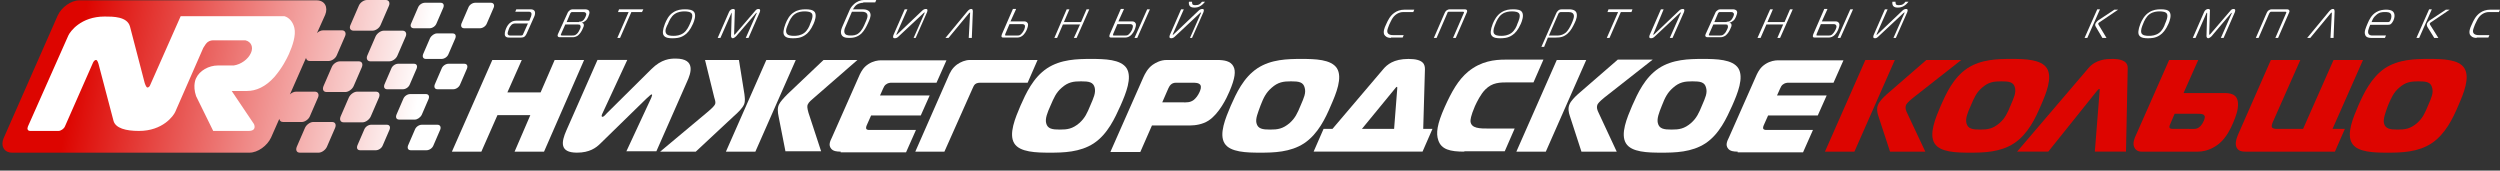<svg width="1011" height="69" viewBox="0 0 1011 69" fill="none" xmlns="http://www.w3.org/2000/svg">
<rect x="0" y="0" width="1011" height="69" fill="#333333" stroke="none"/>
<path fill-rule="evenodd" clip-rule="evenodd" d="M187.741 25.781H181.369C180.261 25.781 179.015 26.617 178.599 27.732L175.829 34.143C175.414 35.258 175.829 36.094 176.937 36.094H183.308C184.416 36.094 185.663 35.258 186.078 34.143L188.849 27.732C189.264 26.617 188.849 25.781 187.741 25.781ZM198.544 1.115H192.173C191.065 1.115 189.818 1.951 189.403 3.066L186.633 9.476C186.217 10.591 186.633 11.427 187.741 11.427H194.112C195.22 11.427 196.466 10.591 196.882 9.476L199.652 3.066C200.067 2.09 199.652 1.115 198.544 1.115ZM161.009 25.781C159.901 25.781 158.655 26.617 158.239 27.732L155.469 34.143C155.054 35.258 155.469 36.094 156.577 36.094H162.948C164.057 36.094 165.303 35.258 165.719 34.143L168.489 27.732C168.904 26.617 168.489 25.781 167.381 25.781H161.009ZM125.276 47.103L128.6 39.438C129.154 38.184 128.6 37.069 127.353 37.069H119.736C118.905 37.069 117.935 37.487 117.242 38.184L123.752 23.412C123.891 24.109 124.306 24.666 125.276 24.666H132.893C134.14 24.666 135.663 23.691 136.217 22.297L139.541 14.633C140.095 13.378 139.541 12.264 138.295 12.264H130.677C129.846 12.264 128.877 12.682 128.184 13.378L131.508 5.992C132.755 2.927 131.37 0.139 128.046 0.139L32.063 0.139C28.739 0.139 24.861 2.927 23.337 6.271L1.592 55.604C0.069 58.949 1.592 61.736 4.917 61.736H100.899C104.223 61.736 108.101 58.949 109.625 55.604L112.949 48.078C113.087 48.775 113.503 49.333 114.472 49.333H122.09C123.198 49.333 124.722 48.357 125.276 47.103ZM173.89 15.469L171.12 21.879C170.705 22.994 171.12 23.83 172.228 23.83H178.599C179.707 23.83 180.954 22.994 181.369 21.879L184.139 15.469C184.555 14.354 184.139 13.518 183.031 13.518H176.66C175.691 13.518 174.444 14.354 173.89 15.469ZM151.868 14.772L148.544 22.437C147.99 23.691 148.544 24.806 149.791 24.806H157.408C158.655 24.806 160.178 23.83 160.732 22.437L164.056 14.772C164.611 13.518 164.057 12.403 162.81 12.403H155.192C153.946 12.403 152.422 13.518 151.868 14.772ZM134.278 49.333C135.525 49.333 136.079 50.308 135.525 51.702L132.201 59.367C131.647 60.621 130.123 61.736 128.877 61.736H121.259C120.013 61.736 119.459 60.76 120.013 59.367L123.337 51.702C123.891 50.448 125.414 49.333 126.661 49.333H134.278ZM170.566 46.406L173.336 39.996C173.752 38.881 173.336 38.045 172.228 38.045H165.857C164.749 38.045 163.502 38.881 163.087 39.996L160.317 46.406C159.901 47.521 160.317 48.357 161.425 48.357H167.796C168.766 48.357 170.012 47.521 170.566 46.406ZM156.439 50.448H150.068C148.96 50.448 147.713 51.284 147.298 52.399L144.528 58.809C144.112 59.924 144.528 60.76 145.636 60.76H152.007C153.115 60.76 154.361 59.924 154.777 58.809L157.547 52.399C157.962 51.284 157.547 50.448 156.439 50.448ZM167.381 11.427H173.752C174.86 11.427 176.106 10.591 176.522 9.476L179.292 3.066C179.707 1.951 179.292 1.115 178.184 1.115H171.813C170.705 1.115 169.458 1.951 169.043 3.066L166.273 9.476C165.719 10.591 166.273 11.427 167.381 11.427ZM143.004 12.403H150.622C151.868 12.403 153.392 11.427 153.946 10.034L157.27 2.369C157.824 1.115 157.27 0 156.023 0L148.406 0C147.159 0 145.636 0.976 145.082 2.369L141.758 10.034C141.065 11.427 141.758 12.403 143.004 12.403ZM149.929 47.103C149.375 48.357 147.852 49.472 146.605 49.472H138.987C137.741 49.472 137.187 48.497 137.741 47.103L141.065 39.438C141.619 38.184 143.143 37.069 144.389 37.069H152.007C153.253 37.069 153.807 38.045 153.253 39.438L149.929 47.103ZM176.937 50.448H170.566C169.458 50.448 168.212 51.284 167.796 52.399L165.026 58.809C164.611 59.924 165.026 60.76 166.134 60.76H172.505C173.613 60.76 174.86 59.924 175.275 58.809L178.045 52.399C178.461 51.284 177.907 50.448 176.937 50.448ZM137.464 24.806H145.082C146.328 24.806 146.882 25.781 146.328 27.175L143.004 34.84C142.45 36.094 140.926 37.209 139.68 37.209H132.062C130.816 37.209 130.262 36.233 130.816 34.84L134.14 27.175C134.694 25.781 136.217 24.806 137.464 24.806Z" fill="url(#paint0_linear)"/>
<path fill-rule="evenodd" clip-rule="evenodd" d="M93.702 36.788H99.935C103.536 36.788 107.414 35.115 111.015 31.074C114.201 27.311 115.863 23.967 116.832 21.876C118.356 18.392 119.741 14.351 119.048 11.285C118.494 8.916 116.971 7.104 115.032 6.547C109.768 6.547 73.065 6.547 73.065 6.547L60.6 34.697C60.461 34.976 60.046 35.394 59.63 35.394C59.076 35.394 58.522 33.582 58.522 33.582L52.567 10.728C51.459 6.686 45.78 6.686 42.317 6.686C32.622 6.686 28.329 12.818 27.636 14.351L11.293 51.142C10.877 52.117 11.154 52.953 12.262 52.953H23.619C24.589 52.953 25.836 52.117 26.251 51.142L37.608 25.36C37.747 25.081 38.162 24.245 38.855 24.245C39.409 24.245 39.824 25.778 39.824 25.778L45.919 48.912C46.749 51.838 50.905 52.953 56.168 52.953C65.863 52.953 70.157 46.821 70.849 45.288L82.206 19.368C82.76 18.392 83.453 17.417 84.007 16.999C84.976 16.302 85.807 16.302 86.638 16.302H99.242C101.597 16.859 102.566 19.089 101.458 21.458C100.35 23.967 97.442 26.057 94.533 26.475C91.486 26.475 88.162 26.475 88.162 26.475C84.422 26.475 80.683 28.566 79.298 31.631C79.298 31.631 77.774 34.419 79.298 38.878L86.223 52.953C86.223 52.953 96.888 52.953 100.489 52.953C104.09 52.953 102.705 50.166 102.705 50.166L93.702 36.788Z" fill="white"/>
<path fill-rule="evenodd" clip-rule="evenodd" d="M220.011 61.323H208.1L214.471 46.551H201.175L194.665 61.323H182.754L199.097 24.254H211.009L205.191 37.354H218.626L224.305 24.254H236.216L220.011 61.323Z" fill="white"/>
<path fill-rule="evenodd" clip-rule="evenodd" d="M253.252 61.314L263.363 39.574C263.64 38.877 263.917 38.181 263.501 38.181C263.224 38.181 262.67 38.738 261.285 39.992L242.864 57.97C241.064 59.781 238.432 61.732 233.307 61.732C226.105 61.732 227.075 57.273 229.014 52.813L241.618 24.245H253.667L243.834 45.427C243.695 45.706 243.695 45.845 243.557 45.985C243.418 46.403 243.003 47.239 243.695 47.239C243.972 47.239 244.526 46.821 245.357 45.845L263.363 28.008C267.518 23.827 271.119 23.688 273.196 23.688C281.645 23.688 279.29 29.819 277.905 32.885L265.44 61.175H253.252V61.314Z" fill="white"/>
<path fill-rule="evenodd" clip-rule="evenodd" d="M285.805 45.576C288.16 43.625 288.852 42.788 289.129 42.231C289.545 41.395 289.129 40.419 288.852 39.444L285.113 24.254H298.824L301.04 38.05C301.179 39.444 301.456 40.837 300.902 42.231C300.209 43.764 298.686 45.297 296.47 47.248L281.373 61.323H266.969L285.805 45.576ZM309.905 24.254L293.561 61.323H305.473L321.816 24.254H309.905ZM317.661 61.323L314.891 47.248C314.475 45.297 314.337 43.625 315.029 42.231C315.583 41.116 316.83 39.723 318.492 38.05L333.035 24.254H346.746L329.295 39.444C328.326 40.28 327.079 41.256 326.664 42.231C326.387 42.788 326.387 43.625 326.941 45.576L332.065 61.184H317.661V61.323Z" fill="white"/>
<path fill-rule="evenodd" clip-rule="evenodd" d="M339.953 61.317C338.429 61.317 336.906 61.177 336.075 60.062C334.967 58.669 335.659 57.136 336.49 55.464L347.709 30.1C348.401 28.707 349.232 27.174 351.171 25.92C353.111 24.665 355.05 24.387 356.296 24.387H382.75L378.734 33.445H360.59C359.897 33.445 359.066 33.584 358.512 34.002C357.681 34.42 357.404 35.257 357.127 35.814L355.881 38.601H375.964L372.362 46.684H352.279L350.479 50.725C350.202 51.422 350.202 51.84 350.34 52.119C350.617 52.676 351.587 52.537 352.418 52.537H370.423L366.407 61.595H339.953V61.317Z" fill="white"/>
<path fill-rule="evenodd" clip-rule="evenodd" d="M370.148 61.323L383.445 31.082C384.137 29.41 384.968 27.599 387.046 26.066C388.431 25.09 390.37 24.254 392.17 24.254H419.594L415.577 33.452H396.741C396.049 33.452 395.079 33.452 394.386 34.009C393.832 34.427 393.555 35.263 393.278 35.821L381.921 61.323H370.148Z" fill="white"/>
<path fill-rule="evenodd" clip-rule="evenodd" d="M455.603 27.595C457.958 31.357 455.326 37.768 453.11 42.785C450.894 47.662 447.986 54.212 442.307 57.975C436.767 61.598 429.98 61.737 424.579 61.737C419.177 61.737 412.39 61.598 410.174 57.975C407.82 54.212 410.59 47.662 412.667 42.785C414.884 37.768 417.792 31.357 423.471 27.595C429.011 23.971 435.659 23.832 441.199 23.832C446.739 23.832 453.249 23.971 455.603 27.595ZM423.055 49.753C423.609 52.122 425.548 52.4 428.595 52.4C431.642 52.4 433.72 52.122 436.49 49.753C438.706 47.802 439.676 45.711 440.922 42.645C442.307 39.44 443.138 37.629 442.723 35.538C442.169 33.169 440.368 32.89 437.182 32.89C434.135 32.89 431.919 33.169 429.288 35.538C427.072 37.489 426.241 39.44 424.856 42.645C423.471 45.711 422.64 47.941 423.055 49.753Z" fill="white"/>
<path fill-rule="evenodd" clip-rule="evenodd" d="M449.094 61.323L462.39 31.222C463.083 29.689 464.191 27.599 466.13 26.205C467.376 25.369 469.315 24.254 471.808 24.254H492.168C495.077 24.254 497.708 24.672 498.816 26.902C499.786 28.713 499.509 31.64 497.154 37.075C496.046 39.723 492.999 45.994 488.706 48.781C486.351 50.314 483.304 50.732 481.365 50.732H465.853L461.144 61.462H449.094V61.323ZM478.318 41.395C479.841 41.395 481.226 41.534 482.75 40.419C483.581 39.723 484.412 38.747 485.105 37.214C485.52 36.239 485.936 35.124 485.382 34.288C484.689 33.452 483.442 33.452 482.057 33.452H475.548C473.609 33.452 472.916 34.845 472.501 35.681L470.008 41.395H478.318Z" fill="white"/>
<path fill-rule="evenodd" clip-rule="evenodd" d="M540.65 27.595C543.005 31.357 540.373 37.768 538.157 42.785C536.08 47.662 533.033 54.212 527.354 57.975C521.814 61.598 515.027 61.737 509.626 61.737C504.224 61.737 497.437 61.598 495.221 57.975C492.867 54.212 495.637 47.662 497.714 42.785C499.93 37.768 502.839 31.357 508.518 27.595C514.058 23.971 520.706 23.832 526.246 23.832C531.786 23.832 538.296 23.971 540.65 27.595ZM508.102 49.753C508.656 52.122 510.595 52.4 513.642 52.4C516.689 52.4 518.767 52.122 521.537 49.753C523.753 47.802 524.722 45.711 525.969 42.645C527.354 39.44 528.185 37.629 527.631 35.538C527.077 33.169 525.276 32.89 522.091 32.89C519.044 32.89 516.828 33.169 514.196 35.538C511.98 37.489 511.011 39.44 509.764 42.645C508.656 45.711 507.687 47.941 508.102 49.753Z" fill="white"/>
<path fill-rule="evenodd" clip-rule="evenodd" d="M559.347 28.013C560.87 26.201 563.502 23.832 569.596 23.832C575.828 23.832 576.244 26.201 576.244 28.013L575.551 52.122H579.291L575.274 61.319H531.23L535.247 52.122H538.848L559.347 28.013ZM550.759 52.122H563.779L565.025 36.096C565.025 35.817 565.164 35.12 564.887 35.12C564.61 35.12 564.194 35.817 563.917 36.096L550.759 52.122Z" fill="white"/>
<path fill-rule="evenodd" clip-rule="evenodd" d="M592.171 61.322C586.492 61.322 582.891 60.486 581.645 56.723C580.675 53.936 581.091 50.313 584.276 43.205C587.046 37.074 589.678 32.335 593.695 28.991C598.958 24.671 604.498 24.113 608.653 24.113H624.165L620.149 33.311H610.315C606.437 33.311 603.528 33.311 600.62 36.237C598.819 38.049 597.296 41.115 596.465 42.927C594.664 47.107 594.664 48.501 594.664 49.058C594.941 51.985 598.404 51.985 602.282 51.985H612.531L608.514 61.182H592.171V61.322Z" fill="white"/>
<path fill-rule="evenodd" clip-rule="evenodd" d="M629.562 24.253H641.473L625.13 61.322H613.219L629.562 24.253ZM639.534 61.322H653.8L646.459 45.574C646.044 44.738 645.49 43.484 646.044 42.23C646.182 41.951 646.736 41.115 648.814 39.443L668.343 24.113H654.216L638.149 38.049C636.903 39.164 635.241 40.836 634.687 42.23C633.994 43.763 634.41 45.714 634.825 46.829L639.534 61.322Z" fill="white"/>
<path fill-rule="evenodd" clip-rule="evenodd" d="M702.974 27.595C705.329 31.357 702.697 37.768 700.481 42.785C698.265 47.662 695.357 54.212 689.678 57.975C684.138 61.598 677.351 61.737 671.95 61.737C666.41 61.737 659.762 61.598 657.545 57.975C655.191 54.212 657.961 47.662 660.039 42.785C662.255 37.768 665.163 31.357 670.842 27.595C676.382 23.971 683.03 23.832 688.57 23.832C694.11 23.832 700.62 23.971 702.974 27.595ZM670.426 49.753C670.98 52.122 672.919 52.4 675.966 52.4C679.013 52.4 681.091 52.122 683.861 49.753C686.077 47.802 687.047 45.711 688.293 42.645C689.678 39.44 690.509 37.629 689.955 35.538C689.401 33.169 687.601 32.89 684.415 32.89C681.368 32.89 679.152 33.169 676.52 35.538C674.304 37.489 673.335 39.44 672.088 42.645C670.842 45.711 670.011 47.941 670.426 49.753Z" fill="white"/>
<path fill-rule="evenodd" clip-rule="evenodd" d="M702.699 61.317C701.175 61.317 699.652 61.177 698.821 60.062C697.713 58.669 698.405 57.136 699.236 55.464L710.455 30.1C711.148 28.707 711.979 27.174 713.918 25.92C715.857 24.665 717.796 24.387 719.042 24.387H745.496L741.48 33.445H723.336C722.643 33.445 721.812 33.584 721.258 34.002C720.427 34.42 720.15 35.257 719.873 35.814L718.627 38.601H738.71L735.109 46.684H715.026L713.225 50.725C712.948 51.422 712.948 51.84 713.086 52.119C713.502 52.676 714.333 52.537 715.164 52.537H733.169L729.153 61.595H702.699V61.317Z" fill="white"/>
<path fill-rule="evenodd" clip-rule="evenodd" d="M754.359 24.254H766.27L749.927 61.323H738.016L754.359 24.254ZM764.331 61.323H778.597L771.256 45.715C770.841 44.879 770.287 43.625 770.841 42.37C770.979 42.092 771.533 41.256 773.611 39.583L793.14 24.254H779.013L762.946 38.19C761.7 39.305 760.038 40.977 759.484 42.37C758.791 43.903 759.207 45.854 759.622 46.969L764.331 61.323Z" fill="#DD0500"/>
<path fill-rule="evenodd" clip-rule="evenodd" d="M827.76 27.595C830.114 31.357 827.483 37.768 825.267 42.785C823.189 47.662 820.142 54.212 814.463 57.975C808.923 61.598 802.137 61.737 796.735 61.737C791.195 61.737 784.547 61.598 782.331 57.975C779.976 54.212 782.746 47.662 784.824 42.785C787.04 37.768 789.948 31.357 795.627 27.595C801.167 23.971 807.815 23.832 813.355 23.832C818.895 23.832 825.405 23.971 827.76 27.595ZM795.211 49.753C795.765 52.122 797.705 52.4 800.752 52.4C803.799 52.4 805.876 52.122 808.646 49.753C810.862 47.802 811.832 45.711 813.078 42.645C814.463 39.44 815.294 37.629 814.879 35.538C814.325 33.169 812.524 32.89 809.339 32.89C806.292 32.89 804.076 33.169 801.444 35.538C799.228 37.489 798.397 39.44 797.012 42.645C795.627 45.711 794.796 47.941 795.211 49.753Z" fill="#DD0500"/>
<path fill-rule="evenodd" clip-rule="evenodd" d="M844.52 27.595C847.567 23.971 851.86 23.832 854.215 23.832C856.431 23.832 860.586 24.111 860.447 27.595L859.755 61.319H847.151L849.09 36.792C849.09 36.514 849.229 35.956 848.952 35.956C848.675 35.956 848.121 36.653 847.982 36.792L828.315 61.319H815.711L844.52 27.595Z" fill="#DD0500"/>
<path fill-rule="evenodd" clip-rule="evenodd" d="M888.976 24.254L883.021 37.632H899.503C901.719 37.632 904.904 37.911 905.043 41.813C905.181 44.322 904.212 46.969 903.104 49.617C901.996 52.265 900.334 55.47 897.841 57.7C896.179 59.233 892.855 61.323 888.838 61.323H865.985C864.461 61.323 863.492 60.487 863.076 59.511C862.384 57.979 863.076 56.028 863.907 54.355L877.204 24.254H888.976ZM877.758 49.896C877.481 50.453 877.204 51.15 877.342 51.568C877.481 52.126 878.312 52.126 879.004 52.126H885.098C886.899 52.126 887.868 52.265 888.7 51.847C889.392 51.568 890.5 50.593 891.193 48.92C891.608 47.945 892.024 46.83 890.916 46.273C890.223 45.994 889.392 45.994 888.007 45.994H879.42L877.758 49.896Z" fill="#DD0500"/>
<path fill-rule="evenodd" clip-rule="evenodd" d="M909.34 61.323C907.401 61.323 905.6 61.462 904.631 59.93C903.661 58.397 904.354 56.167 905.046 54.495L918.343 24.254H930.254L919.451 48.642C919.035 49.478 918.481 50.871 918.758 51.429C919.035 52.126 920.42 52.126 920.836 52.126H931.362L943.689 24.254H955.6L943.273 52.126H948.259L944.243 61.323H909.34Z" fill="#DD0500"/>
<path fill-rule="evenodd" clip-rule="evenodd" d="M996.596 27.595C998.95 31.357 996.319 37.768 994.103 42.785C992.025 47.662 988.978 54.212 983.299 57.975C977.759 61.598 970.973 61.737 965.571 61.737C960.031 61.737 953.383 61.598 951.167 57.975C948.812 54.212 951.582 47.662 953.66 42.785C955.876 37.768 958.923 31.357 964.463 27.595C970.003 23.971 976.651 23.832 982.191 23.832C987.87 23.832 994.38 23.971 996.596 27.595ZM964.047 49.753C964.601 52.122 966.54 52.4 969.587 52.4C972.635 52.4 974.712 52.122 977.482 49.753C979.698 47.802 980.668 45.711 981.914 42.645C983.299 39.44 984.13 37.629 983.576 35.538C983.022 33.169 981.222 32.89 978.036 32.89C974.989 32.89 972.773 33.169 970.142 35.538C967.925 37.489 967.094 39.44 965.709 42.645C964.601 45.711 963.77 47.941 964.047 49.753Z" fill="#DD0500"/>
<path fill-rule="evenodd" clip-rule="evenodd" d="M214.607 3.766C215.438 3.766 215.992 4.044 216.269 4.602C216.546 5.299 216.269 6.274 215.992 6.832L212.945 13.66C212.807 13.939 212.53 14.496 211.976 14.914C211.422 15.193 210.868 15.193 210.591 15.193H206.159C205.466 15.193 204.774 15.193 204.358 14.636C203.804 13.799 204.358 12.267 204.635 11.57C205.051 10.594 205.605 9.619 206.713 8.922C207.544 8.364 208.513 8.364 209.067 8.364H214.053L214.746 6.692C214.884 6.274 215.023 5.717 214.884 5.299C214.746 5.02 214.469 4.741 213.915 4.741H208.375L208.79 3.766H214.607ZM208.375 9.479C207.682 9.479 207.128 9.758 206.851 10.037C206.436 10.455 206.02 11.012 205.743 11.848C205.466 12.545 205.189 13.381 205.328 13.799C205.466 14.078 205.743 14.357 206.159 14.357H210.729C210.868 14.357 211.145 14.357 211.283 14.217C211.422 14.078 211.56 13.939 211.56 13.799L213.499 9.479H208.375Z" fill="white"/>
<path fill-rule="evenodd" clip-rule="evenodd" d="M229.566 5.159C229.705 4.741 230.12 4.462 230.397 4.184C230.674 3.905 231.228 3.766 231.505 3.766H236.491C236.907 3.766 238.015 3.766 238.292 4.602C238.569 5.159 238.153 6.135 237.876 6.832C237.599 7.389 237.322 8.086 236.63 8.504C236.353 8.783 235.799 9.061 235.245 9.201C235.799 9.34 236.076 9.619 236.076 9.897C236.214 10.455 235.937 11.012 235.66 11.57C235.245 12.545 234.691 13.521 233.721 14.357C232.89 14.914 232.198 15.054 231.644 15.054H226.381C225.965 15.054 225.688 14.914 225.55 14.636C225.411 14.357 225.55 13.939 225.688 13.66L229.566 5.159ZM234.137 8.783C234.552 8.783 235.106 8.783 235.66 8.364C236.214 7.946 236.491 7.389 236.768 6.832C236.907 6.413 237.322 5.717 236.907 5.299C236.63 4.88 236.214 4.88 235.937 4.88H231.367C231.228 4.88 231.09 4.88 230.951 5.02C230.813 5.02 230.813 5.299 230.674 5.299L229.151 8.922H234.137V8.783ZM226.935 13.66C226.796 13.799 226.796 14.078 226.796 14.217C226.935 14.357 227.073 14.357 227.35 14.357H231.367C232.059 14.357 232.475 14.357 233.167 13.799C233.86 13.242 234.137 12.545 234.414 11.988C234.691 11.43 234.968 10.873 234.691 10.316C234.552 9.897 234.137 9.897 233.583 9.897H228.597L226.935 13.66Z" fill="white"/>
<path fill-rule="evenodd" clip-rule="evenodd" d="M249.645 15.332L254.215 4.88H249.922L250.337 3.766H260.171L259.617 4.88H255.323L250.753 15.332H249.645Z" fill="white"/>
<path fill-rule="evenodd" clip-rule="evenodd" d="M272.22 5.02C273.882 3.905 275.544 3.766 277.068 3.766C278.453 3.766 280.115 3.905 280.807 5.02C281.5 6.274 280.807 8.364 280.253 9.619C279.145 12.127 277.899 13.521 276.791 14.217C274.99 15.472 273.051 15.472 271.943 15.472C270.973 15.472 269.034 15.472 268.342 14.217C267.926 13.521 267.926 12.127 268.896 9.619C269.45 8.225 270.419 6.135 272.22 5.02ZM269.311 13.381C269.727 14.357 271.112 14.496 272.358 14.496C273.466 14.496 274.99 14.357 276.375 13.381C277.76 12.406 278.591 10.594 279.007 9.619C279.422 8.643 280.253 6.832 279.838 5.717C279.422 4.741 277.899 4.602 276.791 4.602C275.683 4.602 274.159 4.741 272.774 5.717C271.389 6.692 270.558 8.504 270.142 9.619C269.588 10.594 268.757 12.267 269.311 13.381Z" fill="white"/>
<path fill-rule="evenodd" clip-rule="evenodd" d="M297.714 14.634C297.16 15.192 296.606 15.47 296.328 15.47C296.051 15.47 295.636 15.192 295.636 14.634L295.913 5.297V5.158C295.774 5.158 295.774 5.297 295.774 5.297L291.342 15.331H290.234L294.805 4.879C295.082 4.182 295.774 3.625 296.467 3.625C297.021 3.625 297.298 3.904 297.16 4.461L296.883 13.659C296.883 13.938 296.883 14.077 297.021 14.077C297.021 14.077 297.16 13.938 297.437 13.659L305.331 4.461C305.747 3.904 306.162 3.625 306.716 3.625C307.409 3.625 307.547 4.043 307.27 4.879L302.7 15.331H301.592L306.024 5.297C306.024 5.297 306.162 5.158 306.024 5.158C306.024 5.158 305.885 5.297 305.747 5.297L297.714 14.634Z" fill="white"/>
<path fill-rule="evenodd" clip-rule="evenodd" d="M320.982 5.02C322.644 3.905 324.306 3.766 325.829 3.766C327.214 3.766 328.876 3.905 329.569 5.02C330.261 6.274 329.569 8.364 329.015 9.619C327.907 12.127 326.66 13.521 325.552 14.217C323.752 15.472 321.813 15.472 320.705 15.472C319.735 15.472 317.796 15.472 317.104 14.217C316.688 13.521 316.688 12.127 317.658 9.619C318.212 8.225 319.181 6.135 320.982 5.02ZM318.073 13.381C318.489 14.357 319.874 14.496 321.12 14.496C322.228 14.496 323.752 14.357 325.137 13.381C326.522 12.406 327.353 10.594 327.63 9.619C328.045 8.643 328.876 6.832 328.461 5.717C328.045 4.741 326.522 4.602 325.414 4.602C324.306 4.602 322.782 4.741 321.397 5.717C320.012 6.692 319.181 8.504 318.766 9.619C318.35 10.594 317.519 12.267 318.073 13.381Z" fill="white"/>
<path fill-rule="evenodd" clip-rule="evenodd" d="M349.092 1.115C348.261 1.115 347.292 1.394 346.599 1.812C345.907 2.23 345.353 3.066 344.937 3.763H348.954C350.2 3.763 351.724 4.181 352.001 5.574C352.278 6.689 351.585 8.083 351.031 9.337C350.339 10.87 349.508 12.403 348.4 13.518C346.599 15.19 344.799 15.329 343.414 15.329C342.167 15.329 340.367 15.19 340.09 13.378C339.951 12.403 340.367 11.427 340.782 10.452L343.414 4.459C343.691 3.763 344.245 2.648 345.214 1.812C346.461 0.557 348.123 0 349.369 0L354.355 0L353.94 0.976H349.092V1.115ZM341.89 10.87C341.475 11.706 341.336 12.542 341.475 13.1C341.752 14.214 342.86 14.354 343.968 14.354C344.799 14.354 346.184 14.354 347.292 13.378C348.538 12.403 349.369 10.591 349.923 9.198C350.477 7.943 351.17 6.55 350.616 5.574C350.339 5.156 349.785 4.738 348.538 4.738H344.522L341.89 10.87Z" fill="white"/>
<path fill-rule="evenodd" clip-rule="evenodd" d="M369.462 15.331L373.894 5.297C373.894 5.158 374.032 5.019 373.894 5.019C373.894 5.019 373.755 5.019 373.478 5.297L363.506 14.634C362.952 15.192 362.537 15.47 361.844 15.47C361.151 15.47 361.013 15.052 361.29 14.216L365.861 3.764H366.969L362.537 13.798C362.537 13.938 362.398 14.077 362.537 14.077C362.675 14.077 362.675 13.938 362.952 13.798L372.924 4.322C373.34 3.904 373.894 3.625 374.448 3.625C375.417 3.625 375.002 4.601 374.863 5.019L370.293 15.331H369.462Z" fill="white"/>
<path fill-rule="evenodd" clip-rule="evenodd" d="M391.204 4.601C391.897 3.764 392.451 3.625 392.728 3.625C393.005 3.625 393.42 3.625 393.42 4.601L393.005 15.331H391.758L392.312 5.297C392.312 5.158 392.312 5.019 392.312 5.019C392.174 5.019 392.035 5.297 391.897 5.297L383.586 15.331H382.34L391.204 4.601Z" fill="white"/>
<path fill-rule="evenodd" clip-rule="evenodd" d="M410.867 3.764L408.651 8.642H413.914C414.468 8.642 415.16 8.642 415.576 9.339C415.991 10.036 415.576 11.011 415.299 11.847C415.022 12.544 414.329 13.938 413.221 14.634C412.39 15.192 411.698 15.192 410.867 15.192H405.881C405.604 15.192 405.188 15.192 405.05 14.913C404.911 14.634 405.05 14.216 405.188 13.798L409.62 3.625H410.867V3.764ZM406.573 13.659C406.573 13.798 406.435 14.077 406.435 14.216C406.435 14.356 406.712 14.356 406.85 14.356H411.559C411.975 14.356 412.39 14.356 412.944 13.798C413.221 13.519 413.637 13.101 414.191 11.986C414.329 11.568 414.606 10.872 414.468 10.314C414.329 9.896 413.775 9.757 413.498 9.757H408.235L406.573 13.659Z" fill="white"/>
<path fill-rule="evenodd" clip-rule="evenodd" d="M434.274 15.332L436.767 9.897H429.841L427.487 15.332H426.379L431.365 3.766H432.473L430.257 8.922H437.182L439.398 3.766H440.506L435.382 15.332H434.274Z" fill="white"/>
<path fill-rule="evenodd" clip-rule="evenodd" d="M454.496 3.764L452.28 8.642H457.543C458.097 8.642 458.789 8.642 459.205 9.339C459.62 10.036 459.205 11.011 458.928 11.847C458.651 12.544 457.958 13.938 456.85 14.634C456.019 15.192 455.327 15.192 454.496 15.192H449.509C449.232 15.192 448.817 15.192 448.678 14.913C448.54 14.634 448.678 14.216 448.817 13.798L453.249 3.625H454.496V3.764ZM450.202 13.659C450.202 13.798 450.064 14.077 450.064 14.216C450.064 14.356 450.34 14.356 450.479 14.356H455.188C455.604 14.356 456.019 14.356 456.573 13.798C456.85 13.519 457.266 13.101 457.82 11.986C457.958 11.568 458.235 10.872 458.097 10.314C457.958 9.896 457.404 9.757 457.127 9.757H451.864L450.202 13.659ZM463.914 3.764L458.789 15.331H459.897L465.022 3.764H463.914Z" fill="white"/>
<path fill-rule="evenodd" clip-rule="evenodd" d="M481.231 15.332L485.663 5.298C485.663 5.159 485.802 5.019 485.663 5.019C485.663 5.019 485.525 5.019 485.248 5.298L475.276 14.635C474.722 15.193 474.306 15.471 473.614 15.471C472.921 15.471 472.783 15.053 473.06 14.217L477.63 3.765H478.738L474.306 13.799C474.306 13.938 474.168 14.078 474.306 14.078C474.445 14.078 474.583 13.938 474.722 13.799L484.694 4.323C485.109 3.904 485.663 3.626 486.217 3.626C487.187 3.626 486.771 4.601 486.633 5.019L482.062 15.332H481.231ZM485.109 1.675C485.386 1.535 485.802 1.117 486.079 0.699H487.325C486.91 1.257 486.217 1.953 485.525 2.372C484.694 2.929 483.863 3.068 483.032 3.068C482.201 3.068 481.508 2.929 481.093 2.372C480.816 1.953 480.677 1.257 480.816 0.699H482.062C482.062 0.978 482.062 1.396 482.201 1.675C482.339 1.953 482.755 2.093 483.447 2.093C484.14 2.093 484.694 1.953 485.109 1.675Z" fill="white"/>
<path fill-rule="evenodd" clip-rule="evenodd" d="M562.527 15.33C560.865 15.33 560.172 14.633 559.757 13.936C559.341 12.821 559.757 11.428 560.588 9.755C561.28 8.222 562.111 6.411 563.912 5.157C564.881 4.46 566.266 3.902 568.067 3.902H571.945L571.53 4.878H567.513C565.712 4.878 564.189 5.853 563.219 7.247C562.804 7.804 562.111 9.337 561.834 9.895C561.557 10.591 561.003 11.985 561.003 12.543C561.003 14.075 562.527 14.215 563.635 14.215H567.651L567.236 15.19H562.527V15.33Z" fill="white"/>
<path fill-rule="evenodd" clip-rule="evenodd" d="M592.313 3.766C593.005 3.766 593.282 4.044 593.282 4.323C593.421 4.602 593.144 5.159 593.005 5.438L588.712 15.332H587.604L591.897 5.438C592.036 5.299 592.036 5.02 592.036 4.88L591.759 4.741H585.942C585.803 4.741 585.665 4.741 585.526 4.88C585.388 5.02 585.249 5.159 585.249 5.438L580.956 15.332H579.848L584.141 5.438C584.28 5.02 584.557 4.602 584.834 4.323C585.111 4.184 585.526 3.766 586.219 3.766H592.313Z" fill="white"/>
<path fill-rule="evenodd" clip-rule="evenodd" d="M607.132 5.02C608.794 3.905 610.456 3.766 611.979 3.766C613.365 3.766 615.027 3.905 615.581 5.02C616.273 6.274 615.581 8.364 615.027 9.619C613.919 12.127 612.672 13.521 611.564 14.217C609.763 15.472 607.824 15.472 606.716 15.472C605.747 15.472 603.808 15.472 603.115 14.217C602.7 13.521 602.7 12.127 603.669 9.619C604.223 8.225 605.331 6.135 607.132 5.02ZM604.085 13.381C604.5 14.357 605.885 14.496 607.132 14.496C608.24 14.496 609.763 14.357 611.148 13.381C612.533 12.406 613.365 10.594 613.642 9.619C614.057 8.643 614.888 6.832 614.473 5.717C614.057 4.741 612.534 4.602 611.425 4.602C610.317 4.602 608.794 4.741 607.409 5.717C606.024 6.692 605.193 8.504 604.777 9.619C604.362 10.594 603.669 12.267 604.085 13.381Z" fill="white"/>
<path fill-rule="evenodd" clip-rule="evenodd" d="M624.444 18.956H623.336L629.43 5.159C629.707 4.602 630.261 4.184 630.4 4.044C630.954 3.766 631.508 3.766 631.785 3.766H634.693C635.386 3.766 636.909 3.905 637.463 5.02C638.017 6.274 637.463 7.946 636.771 9.34C636.078 10.733 635.386 12.267 634.001 13.521C632.477 14.914 631.092 15.193 629.153 15.193H625.968L624.444 18.956ZM630.123 14.357C631.092 14.357 632.339 13.939 633.308 13.103C634.139 12.267 634.832 11.152 635.524 9.619C636.217 8.086 636.494 7.11 636.494 6.553C636.494 5.299 635.524 4.88 634.416 4.88H631.092C630.954 4.88 630.815 5.02 630.677 5.02C630.538 5.159 630.4 5.299 630.261 5.438L626.383 14.357H630.123Z" fill="white"/>
<path fill-rule="evenodd" clip-rule="evenodd" d="M649.785 15.332L654.356 4.88H650.062L650.478 3.766H660.173L659.757 4.88H655.464L650.893 15.332H649.785Z" fill="white"/>
<path fill-rule="evenodd" clip-rule="evenodd" d="M675.27 15.331L679.702 5.297C679.702 5.158 679.841 5.019 679.702 5.019C679.702 5.019 679.564 5.019 679.287 5.297L669.315 14.634C668.761 15.192 668.345 15.47 667.653 15.47C666.96 15.47 666.822 15.052 667.099 14.216L671.669 3.764H672.777L668.622 13.798C668.622 13.938 668.484 14.077 668.622 14.077C668.761 14.077 668.761 13.938 669.038 13.798L679.01 4.322C679.425 3.904 679.979 3.625 680.533 3.625C681.503 3.625 681.087 4.601 680.949 5.019L676.378 15.331H675.27Z" fill="white"/>
<path fill-rule="evenodd" clip-rule="evenodd" d="M693.695 5.159C693.834 4.741 694.111 4.462 694.526 4.184C694.803 3.905 695.357 3.766 695.634 3.766H700.62C701.036 3.766 702.144 3.766 702.421 4.602C702.698 5.159 702.282 6.135 702.005 6.832C701.728 7.389 701.451 8.086 700.759 8.504C700.482 8.783 699.928 9.061 699.374 9.201C699.928 9.34 700.205 9.619 700.205 9.897C700.343 10.455 700.066 11.012 699.789 11.57C699.374 12.545 698.82 13.521 697.85 14.357C697.019 14.914 696.327 15.054 695.773 15.054H690.509C690.094 15.054 689.817 14.914 689.678 14.636C689.54 14.357 689.678 13.939 689.817 13.66L693.695 5.159ZM698.266 8.783C698.681 8.783 699.235 8.783 699.789 8.364C700.343 7.946 700.62 7.389 700.897 6.832C701.036 6.413 701.451 5.717 701.036 5.299C700.759 4.88 700.343 4.88 700.066 4.88H695.496C695.357 4.88 695.219 4.88 695.08 5.02C694.942 5.02 694.942 5.299 694.803 5.299L693.28 8.922H698.266V8.783ZM691.202 13.66C691.063 13.799 691.064 14.078 691.064 14.217C691.202 14.357 691.34 14.357 691.479 14.357H695.496C696.05 14.357 696.604 14.357 697.158 13.799C697.85 13.242 698.127 12.545 698.404 11.988C698.681 11.43 698.958 10.873 698.681 10.316C698.681 9.897 698.266 9.897 697.85 9.897H692.864L691.202 13.66Z" fill="white"/>
<path fill-rule="evenodd" clip-rule="evenodd" d="M718.764 15.332L721.118 9.897H714.332L711.977 15.332H710.73L715.855 3.766H716.963L714.747 8.922H721.672L723.888 3.766H724.996L719.872 15.332H718.764Z" fill="white"/>
<path fill-rule="evenodd" clip-rule="evenodd" d="M738.984 3.764L736.768 8.642H742.031C742.585 8.642 743.278 8.642 743.693 9.339C744.109 10.036 743.693 11.011 743.416 11.847C743.139 12.544 742.446 13.938 741.338 14.634C740.507 15.192 739.815 15.192 738.984 15.192H733.998C733.721 15.192 733.305 15.192 733.167 14.913C733.028 14.634 733.167 14.216 733.305 13.798L737.737 3.625H738.984V3.764ZM734.69 13.659C734.69 13.798 734.552 14.077 734.552 14.216C734.552 14.356 734.829 14.356 734.967 14.356H739.676C740.092 14.356 740.507 14.356 741.061 13.798C741.338 13.519 741.754 13.101 742.308 11.986C742.446 11.568 742.862 10.872 742.585 10.314C742.447 9.896 741.892 9.757 741.615 9.757H736.352L734.69 13.659ZM748.264 3.764L743.139 15.331H744.247L749.372 3.764H748.264Z" fill="white"/>
<path fill-rule="evenodd" clip-rule="evenodd" d="M765.714 15.332L770.146 5.298C770.146 5.159 770.284 5.019 770.146 5.019C770.146 5.019 770.007 5.019 769.73 5.298L759.758 14.635C759.204 15.193 758.789 15.471 758.235 15.471C757.542 15.471 757.404 15.053 757.681 14.217L762.251 3.765H763.359L758.927 13.799C758.927 13.938 758.789 14.078 758.927 14.078C759.066 14.078 759.204 13.938 759.343 13.799L769.315 4.323C769.73 3.904 770.284 3.626 770.838 3.626C771.808 3.626 771.392 4.601 771.254 5.019L766.683 15.332H765.714ZM769.592 1.675C769.869 1.535 770.284 1.117 770.561 0.699H771.808C771.392 1.257 770.7 1.953 770.007 2.372C769.176 2.929 768.207 3.068 767.514 3.068C766.683 3.068 765.991 2.929 765.575 2.372C765.298 1.953 765.16 1.257 765.298 0.699H766.545C766.545 0.978 766.545 1.396 766.683 1.675C766.822 1.953 767.237 2.093 767.93 2.093C768.622 2.093 769.176 1.953 769.592 1.675Z" fill="white"/>
<path fill-rule="evenodd" clip-rule="evenodd" d="M843 15.332L848.125 3.766H849.233L844.108 15.332H843ZM850.202 15.332H851.864L848.679 10.037C848.54 9.897 848.54 9.619 848.54 9.479C848.679 9.201 849.094 8.922 849.371 8.783L856.573 3.905H855.05L848.956 7.946C848.402 8.225 847.709 8.922 847.432 9.479C847.294 9.758 847.155 10.316 847.571 10.873L850.202 15.332Z" fill="white"/>
<path fill-rule="evenodd" clip-rule="evenodd" d="M869.034 5.02C870.696 3.905 872.358 3.766 873.882 3.766C875.267 3.766 876.929 3.905 877.483 5.02C878.175 6.274 877.483 8.364 876.929 9.619C875.821 12.127 874.574 13.521 873.466 14.217C871.666 15.472 869.727 15.472 868.619 15.472C867.649 15.472 865.71 15.472 865.018 14.217C864.602 13.521 864.602 12.127 865.572 9.619C866.126 8.225 867.234 6.135 869.034 5.02ZM865.987 13.381C866.403 14.357 867.788 14.496 869.034 14.496C870.142 14.496 871.666 14.357 873.051 13.381C874.436 12.406 875.267 10.594 875.544 9.619C875.959 8.643 876.79 6.832 876.375 5.717C875.959 4.741 874.436 4.602 873.328 4.602C872.22 4.602 870.696 4.741 869.311 5.717C867.926 6.692 867.095 8.504 866.68 9.619C866.264 10.594 865.572 12.267 865.987 13.381Z" fill="white"/>
<path fill-rule="evenodd" clip-rule="evenodd" d="M894.379 14.634C893.825 15.192 893.271 15.47 892.994 15.47C892.717 15.47 892.302 15.192 892.302 14.634L892.579 5.297C892.579 5.297 892.579 5.158 892.44 5.158C892.302 5.158 892.302 5.297 892.302 5.297L887.87 15.331H886.762L891.332 4.879C891.609 4.182 892.302 3.625 892.994 3.625C893.548 3.625 893.825 3.904 893.687 4.461L893.41 13.659C893.41 13.938 893.41 14.077 893.548 14.077C893.548 14.077 893.687 13.938 893.964 13.659L901.859 4.461C902.274 3.904 902.69 3.625 903.244 3.625C903.936 3.625 904.075 4.043 903.798 4.879L899.227 15.331H898.119L902.551 5.297C902.551 5.297 902.69 5.158 902.551 5.158C902.551 5.158 902.413 5.297 902.274 5.297L894.379 14.634Z" fill="white"/>
<path fill-rule="evenodd" clip-rule="evenodd" d="M924.862 3.766C925.554 3.766 925.693 4.044 925.831 4.323C925.97 4.602 925.693 5.159 925.554 5.438L921.261 15.332H920.152L924.446 5.438C924.585 5.299 924.585 5.02 924.585 4.88L924.308 4.741H918.49C918.352 4.741 918.213 4.741 918.075 4.88C917.936 5.02 917.798 5.159 917.659 5.438L913.366 15.332H912.258L916.551 5.438C916.69 5.02 916.967 4.602 917.244 4.323C917.521 4.184 917.936 3.766 918.629 3.766H924.862Z" fill="white"/>
<path fill-rule="evenodd" clip-rule="evenodd" d="M941.891 4.601C942.584 3.764 943.138 3.625 943.415 3.625C943.692 3.625 944.108 3.625 944.108 4.601L943.692 15.331H942.446L942.999 5.297C942.999 5.158 942.999 5.019 942.999 5.019C942.861 5.019 942.723 5.297 942.584 5.297L934.274 15.331H933.027L941.891 4.601Z" fill="white"/>
<path fill-rule="evenodd" clip-rule="evenodd" d="M958.789 15.33C957.819 15.33 956.711 15.051 956.434 13.936C956.019 12.821 956.711 11.288 957.404 9.616C958.096 7.944 959.066 5.993 961.005 4.878C962.39 4.042 963.913 3.902 965.021 3.902C965.852 3.902 966.96 4.042 967.653 4.599C967.93 4.878 968.899 5.853 967.93 8.222C967.791 8.501 967.376 9.337 966.822 9.755C966.406 10.034 965.852 10.034 965.437 10.034H958.512C958.235 10.731 957.819 11.706 957.681 12.403C957.542 13.379 957.819 14.354 959.343 14.354H964.883L964.467 15.33H958.789ZM965.852 8.919C966.406 8.919 966.545 8.362 966.683 8.222C967.237 7.108 967.099 6.271 966.96 5.853C966.545 4.878 965.437 4.878 964.467 4.878C963.359 4.878 962.113 4.878 960.728 6.271C959.897 6.968 959.481 7.804 959.066 8.919H965.852Z" fill="white"/>
<path fill-rule="evenodd" clip-rule="evenodd" d="M977.207 15.332L982.332 3.766H983.44L978.315 15.332H977.207ZM984.409 15.332H986.071L982.747 10.037C982.609 9.897 982.609 9.619 982.609 9.479C982.747 9.201 983.163 8.922 983.44 8.783L990.642 3.905H989.118L983.024 7.946C982.47 8.225 981.778 8.922 981.501 9.479C981.362 9.758 981.362 10.316 981.639 10.873L984.409 15.332Z" fill="white"/>
<path fill-rule="evenodd" clip-rule="evenodd" d="M1001.58 15.33C999.919 15.33 999.227 14.633 998.811 13.936C998.396 12.821 998.811 11.428 999.642 9.755C1000.33 8.222 1001.17 6.411 1002.97 5.157C1003.94 4.46 1005.32 3.902 1007.12 3.902H1011L1010.58 4.878H1006.57C1004.77 4.878 1003.24 5.853 1002.27 7.247C1001.86 7.804 1001.17 9.337 1000.89 9.895C1000.61 10.591 1000.06 11.985 1000.06 12.543C1000.06 14.075 1001.58 14.215 1002.69 14.215H1006.71L1006.29 15.19H1001.58V15.33Z" fill="white"/>
<defs>
<linearGradient id="paint0_linear" x1="31.892" y1="19.066" x2="168.636" y2="43.029" gradientUnits="userSpaceOnUse">
<stop stop-color="#DD0500"/>
<stop offset="1" stop-color="white"/>
</linearGradient>
</defs>
</svg>
